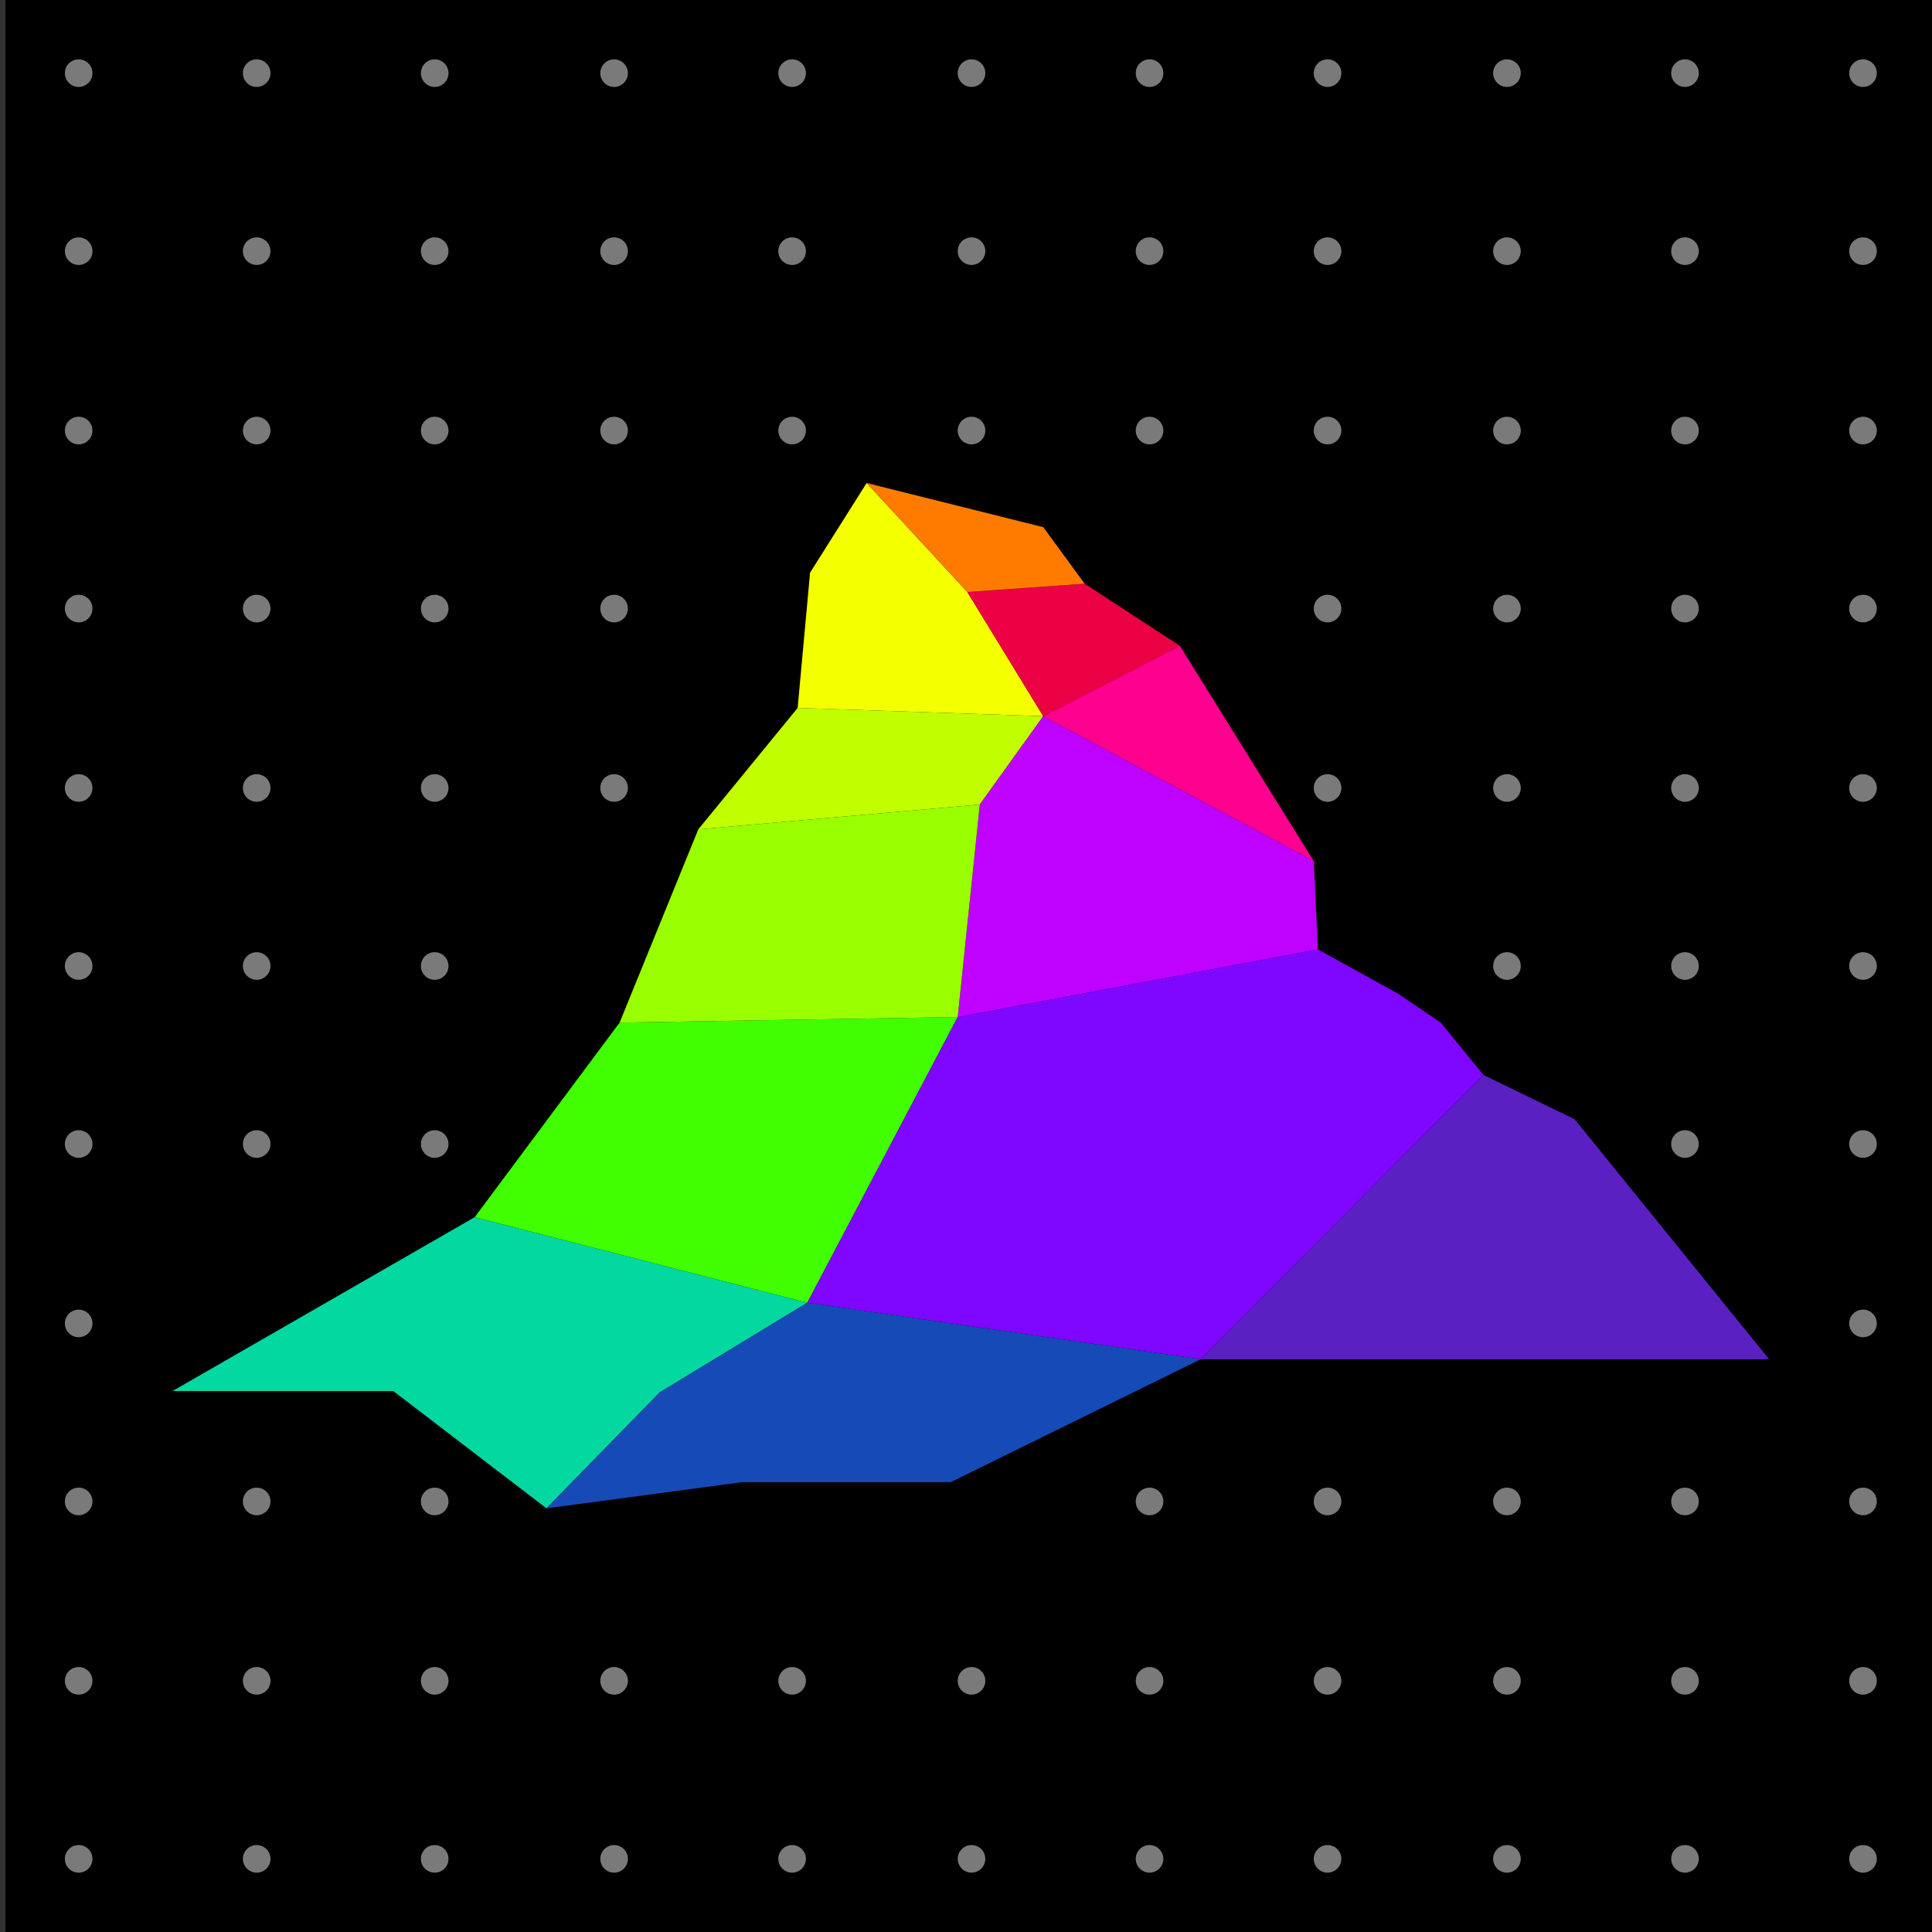 <?xml version="1.0" encoding="UTF-8"?>
<svg id="Layer_1" xmlns="http://www.w3.org/2000/svg" version="1.1" viewBox="0 0 140 140">
  <rect x="0" y="0" width="140" height="140" fill="#333333" stroke="none"/>
  <!-- Generator: Adobe Illustrator 29.3.0, SVG Export Plug-In . SVG Version: 2.1.0 Build 146)  -->
  <defs>
    <style>
      .st0 {
        fill: none;
      }

      .st1 {
        fill: #9f0;
      }

      .st2 {
        fill: #ea0043;
      }

      .st3 {
        fill: #164ab7;
      }

      .st4 {
        fill: #41ff00;
      }

      .st5 {
        fill: #ccc;
      }

      .st6 {
        fill: #03d8a0;
      }

      .st7 {
        fill: #f4ff00;
      }

      .st8 {
        opacity: .6;
      }

      .st9 {
        fill: #bf01ff;
      }

      .st10 {
        fill: #c1ff00;
      }

      .st11 {
        fill: #7f06ff;
      }

      .st12 {
        fill: #ff7b00;
      }

      .st13 {
        fill: #ff008f;
      }

      .st14 {
        fill: #5a20c2;
      }
    </style>
  </defs>
  <rect x=".4" y="0" width="140" height="140"/>
  <g class="st8">
    <circle class="st5" cx="135" cy="5.3" r="1"/>
    <circle class="st5" cx="122.1" cy="5.3" r="1"/>
    <circle class="st5" cx="109.2" cy="5.3" r="1"/>
    <circle class="st5" cx="96.2" cy="5.3" r="1"/>
    <circle class="st5" cx="83.3" cy="5.3" r="1"/>
    <circle class="st5" cx="70.4" cy="5.3" r="1"/>
    <circle class="st5" cx="57.4" cy="5.3" r="1"/>
    <circle class="st5" cx="44.5" cy="5.3" r="1"/>
    <circle class="st5" cx="31.5" cy="5.3" r="1"/>
    <circle class="st5" cx="18.6" cy="5.3" r="1"/>
    <circle class="st5" cx="5.7" cy="5.3" r="1"/>
  </g>
  <g class="st8">
    <circle class="st5" cx="135" cy="18.2" r="1"/>
    <circle class="st5" cx="122.1" cy="18.2" r="1"/>
    <circle class="st5" cx="109.2" cy="18.2" r="1"/>
    <circle class="st5" cx="96.2" cy="18.2" r="1"/>
    <circle class="st5" cx="83.3" cy="18.2" r="1"/>
    <circle class="st5" cx="70.4" cy="18.2" r="1"/>
    <circle class="st5" cx="57.4" cy="18.2" r="1"/>
    <circle class="st5" cx="44.5" cy="18.2" r="1"/>
    <circle class="st5" cx="31.5" cy="18.2" r="1"/>
    <circle class="st5" cx="18.6" cy="18.2" r="1"/>
    <circle class="st5" cx="5.7" cy="18.2" r="1"/>
  </g>
  <g class="st8">
    <circle class="st5" cx="135" cy="31.2" r="1"/>
    <circle class="st5" cx="122.1" cy="31.2" r="1"/>
    <circle class="st5" cx="109.2" cy="31.2" r="1"/>
    <circle class="st5" cx="96.2" cy="31.2" r="1"/>
    <circle class="st5" cx="83.3" cy="31.2" r="1"/>
    <circle class="st5" cx="70.4" cy="31.2" r="1"/>
    <circle class="st5" cx="57.4" cy="31.2" r="1"/>
    <circle class="st5" cx="44.5" cy="31.2" r="1"/>
    <circle class="st5" cx="31.5" cy="31.2" r="1"/>
    <circle class="st5" cx="18.6" cy="31.2" r="1"/>
    <circle class="st5" cx="5.7" cy="31.2" r="1"/>
  </g>
  <g class="st8">
    <circle class="st5" cx="135" cy="44.1" r="1"/>
    <circle class="st5" cx="122.1" cy="44.1" r="1"/>
    <circle class="st5" cx="109.2" cy="44.1" r="1"/>
    <circle class="st5" cx="96.2" cy="44.1" r="1"/>
    <circle class="st0" cx="83.3" cy="44.1" r="1"/>
    <circle class="st0" cx="70.4" cy="44.1" r="1"/>
    <circle class="st0" cx="57.4" cy="44.1" r="1"/>
    <circle class="st5" cx="44.5" cy="44.1" r="1"/>
    <circle class="st5" cx="31.5" cy="44.1" r="1"/>
    <circle class="st5" cx="18.6" cy="44.1" r="1"/>
    <circle class="st5" cx="5.7" cy="44.1" r="1"/>
  </g>
  <g class="st8">
    <circle class="st5" cx="135" cy="57.1" r="1"/>
    <circle class="st5" cx="122.1" cy="57.1" r="1"/>
    <circle class="st5" cx="109.2" cy="57.1" r="1"/>
    <circle class="st5" cx="96.2" cy="57.1" r="1"/>
    <circle class="st0" cx="83.3" cy="57.1" r="1"/>
    <circle class="st0" cx="70.4" cy="57.1" r="1"/>
    <circle class="st0" cx="57.4" cy="57.1" r="1"/>
    <circle class="st5" cx="44.5" cy="57.1" r="1"/>
    <circle class="st5" cx="31.5" cy="57.1" r="1"/>
    <circle class="st5" cx="18.6" cy="57.1" r="1"/>
    <circle class="st5" cx="5.7" cy="57.1" r="1"/>
  </g>
  <g class="st8">
    <circle class="st5" cx="135" cy="70" r="1"/>
    <circle class="st5" cx="122.1" cy="70" r="1"/>
    <circle class="st5" cx="109.2" cy="70" r="1"/>
    <circle class="st0" cx="96.2" cy="70" r="1"/>
    <circle class="st0" cx="83.3" cy="70" r="1"/>
    <circle class="st0" cx="70.4" cy="70" r="1"/>
    <circle class="st0" cx="57.4" cy="70" r="1"/>
    <circle class="st0" cx="44.5" cy="70" r="1"/>
    <circle class="st5" cx="31.5" cy="70" r="1"/>
    <circle class="st5" cx="18.6" cy="70" r="1"/>
    <circle class="st5" cx="5.7" cy="70" r="1"/>
  </g>
  <g class="st8">
    <circle class="st5" cx="135" cy="82.9" r="1"/>
    <circle class="st5" cx="122.1" cy="82.9" r="1"/>
    <circle class="st0" cx="109.2" cy="82.9" r="1"/>
    <circle class="st0" cx="96.2" cy="82.9" r="1"/>
    <circle class="st0" cx="83.3" cy="82.9" r="1"/>
    <circle class="st0" cx="70.4" cy="82.9" r="1"/>
    <circle class="st0" cx="57.4" cy="82.9" r="1"/>
    <circle class="st0" cx="44.5" cy="82.9" r="1"/>
    <circle class="st5" cx="31.5" cy="82.9" r="1"/>
    <circle class="st5" cx="18.6" cy="82.9" r="1"/>
    <circle class="st5" cx="5.7" cy="82.9" r="1"/>
  </g>
  <g class="st8">
    <circle class="st5" cx="135" cy="95.9" r="1"/>
    <circle class="st0" cx="122.1" cy="95.9" r="1"/>
    <circle class="st0" cx="109.2" cy="95.9" r="1"/>
    <circle class="st0" cx="96.2" cy="95.9" r="1"/>
    <circle class="st0" cx="83.3" cy="95.9" r="1"/>
    <circle class="st0" cx="70.4" cy="95.9" r="1"/>
    <circle class="st0" cx="57.4" cy="95.9" r="1"/>
    <circle class="st0" cx="44.5" cy="95.9" r="1"/>
    <circle class="st0" cx="31.5" cy="95.9" r="1"/>
    <circle class="st0" cx="18.6" cy="95.9" r="1"/>
    <circle class="st5" cx="5.7" cy="95.9" r="1"/>
  </g>
  <g class="st8">
    <circle class="st5" cx="135" cy="108.8" r="1"/>
    <circle class="st5" cx="122.1" cy="108.8" r="1"/>
    <circle class="st5" cx="109.2" cy="108.8" r="1"/>
    <circle class="st5" cx="96.2" cy="108.8" r="1"/>
    <circle class="st5" cx="83.3" cy="108.8" r="1"/>
    <circle class="st0" cx="70.4" cy="108.8" r="1"/>
    <circle class="st0" cx="57.4" cy="108.8" r="1"/>
    <circle class="st0" cx="44.5" cy="108.8" r="1"/>
    <circle class="st5" cx="31.5" cy="108.8" r="1"/>
    <circle class="st5" cx="18.6" cy="108.8" r="1"/>
    <circle class="st5" cx="5.7" cy="108.8" r="1"/>
  </g>
  <g class="st8">
    <circle class="st5" cx="135" cy="121.8" r="1"/>
    <circle class="st5" cx="122.1" cy="121.8" r="1"/>
    <circle class="st5" cx="109.2" cy="121.8" r="1"/>
    <circle class="st5" cx="96.2" cy="121.8" r="1"/>
    <circle class="st5" cx="83.3" cy="121.8" r="1"/>
    <circle class="st5" cx="70.4" cy="121.8" r="1"/>
    <circle class="st5" cx="57.4" cy="121.8" r="1"/>
    <circle class="st5" cx="44.5" cy="121.8" r="1"/>
    <circle class="st5" cx="31.5" cy="121.8" r="1"/>
    <circle class="st5" cx="18.6" cy="121.8" r="1"/>
    <circle class="st5" cx="5.7" cy="121.8" r="1"/>
  </g>
  <g class="st8">
    <circle class="st5" cx="135" cy="134.7" r="1"/>
    <circle class="st5" cx="122.1" cy="134.7" r="1"/>
    <circle class="st5" cx="109.2" cy="134.7" r="1"/>
    <circle class="st5" cx="96.2" cy="134.7" r="1"/>
    <circle class="st5" cx="83.3" cy="134.7" r="1"/>
    <circle class="st5" cx="70.4" cy="134.7" r="1"/>
    <circle class="st5" cx="57.4" cy="134.7" r="1"/>
    <circle class="st5" cx="44.5" cy="134.7" r="1"/>
    <circle class="st5" cx="31.5" cy="134.7" r="1"/>
    <circle class="st5" cx="18.6" cy="134.7" r="1"/>
    <circle class="st5" cx="5.7" cy="134.7" r="1"/>
  </g>
  <g>
    <line x1="71" y1="58.3" x2="75.6" y2="51.9"/>
    <polyline class="st7" points="75.6 51.9 70.1 42.9 70.1 42.9 70.1 42.9 62.8 35 58.7 41.5 57.8 51.3 75.6 51.9"/>
    <polygon class="st10" points="71 58.3 50.6 60.1 57.8 51.3 75.6 51.9 71 58.3"/>
    <polygon class="st6" points="58.5 94.4 34.4 88.2 12.5 100.8 28.5 100.8 39.6 109.3 47.8 100.9 58.5 94.4"/>
    <polyline class="st4" points="58.5 94.4 34.4 88.2 44.9 74.1 69.4 73.7 69.4 73.7 58.5 94.4"/>
    <polygon class="st2" points="75.6 51.9 85.5 46.8 78.6 42.3 70.1 42.9 75.6 51.9"/>
    <polygon class="st13" points="75.6 51.9 95.2 62.4 85.5 46.8 75.6 51.9"/>
    <polygon class="st9" points="75.6 51.9 71 58.3 69.4 73.7 95.5 68.8 95.2 62.4 75.6 51.9"/>
    <polygon class="st14" points="114.1 81.1 107.5 77.9 87 98.5 128.2 98.5 114.1 81.1"/>
    <polyline class="st11" points="87 98.5 107.5 77.9 104.4 74.1 101.3 72 95.5 68.8 69.4 73.7 58.5 94.4 87 98.5"/>
    <polygon class="st3" points="47.8 100.9 39.6 109.3 53.8 107.4 68.9 107.4 87 98.5 58.5 94.4 47.8 100.9"/>
    <polyline class="st12" points="70.1 42.9 70.1 42.9 78.6 42.3 75.6 38.2 62.8 35 70.1 42.9"/>
    <polygon class="st1" points="44.9 74.1 50.6 60.1 71 58.3 69.4 73.7 44.9 74.1"/>
  </g>
</svg>